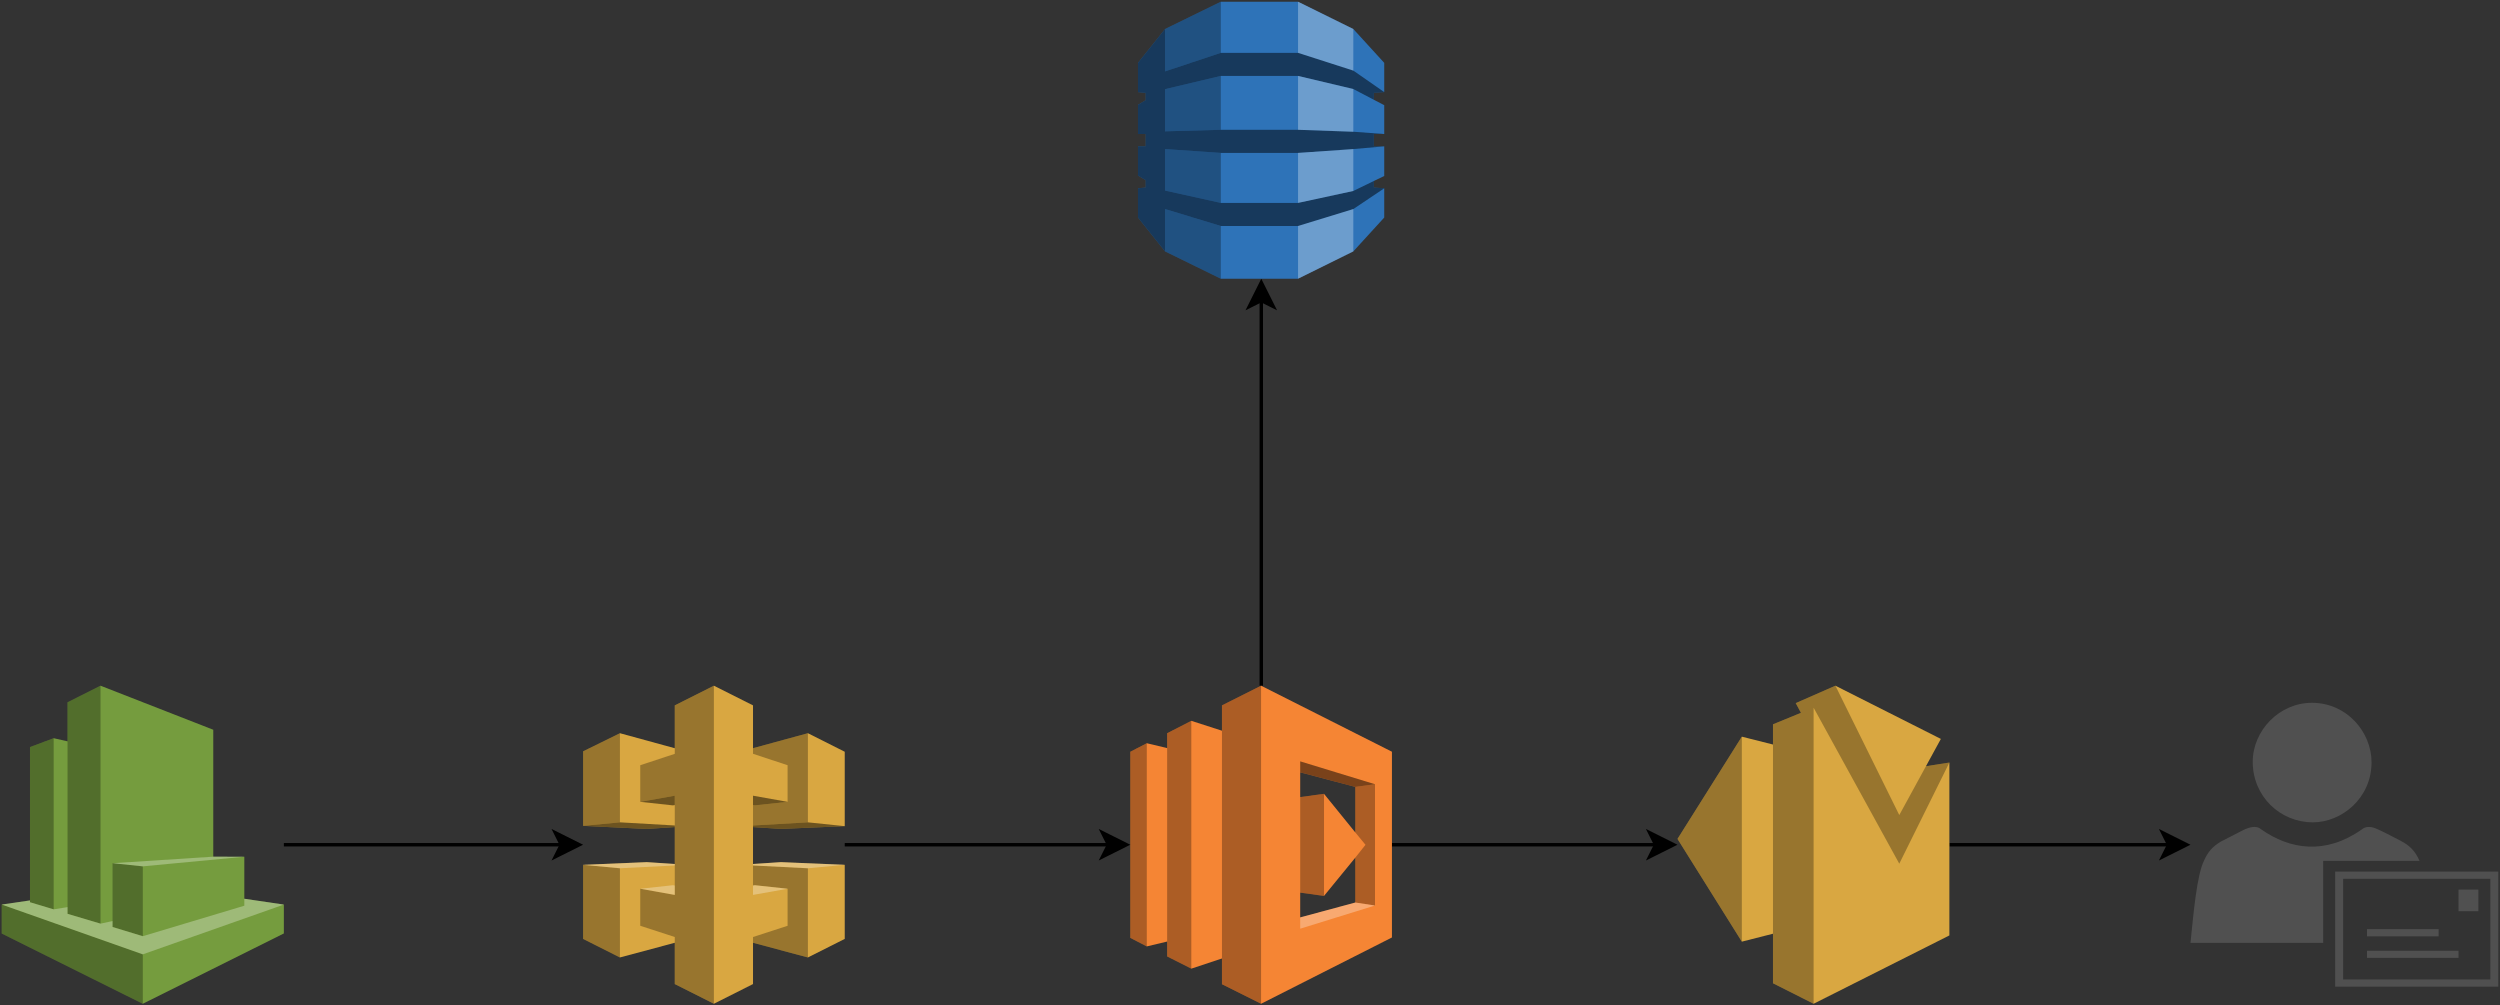 <?xml version="1.0" encoding="UTF-8"?>
<!DOCTYPE svg PUBLIC "-//W3C//DTD SVG 1.1//EN" "http://www.w3.org/Graphics/SVG/1.1/DTD/svg11.dtd">
<svg xmlns="http://www.w3.org/2000/svg" xmlns:xlink="http://www.w3.org/1999/xlink" version="1.1" width="731px" height="294px" viewBox="-0.5 -0.5 731 294" content="&lt;mxfile host=&quot;app.diagrams.net&quot; modified=&quot;2021-08-22T14:44:42.274Z&quot; agent=&quot;5.0 (Macintosh; Intel Mac OS X 10_15_7) AppleWebKit/537.36 (KHTML, like Gecko) Chrome/92.0.452.159 Safari/537.36&quot; etag=&quot;8AcMF6f068a_S4icj7yZ&quot; version=&quot;14.9.8&quot; type=&quot;device&quot;&gt;&lt;diagram id=&quot;subf2t3rp8lGwq6g7PBe&quot; name=&quot;Page-1&quot;&gt;1Vhdc9owEPw1PJYxkr94TAhJO5PONJNJ0zdG2MJWI/scWQacX18pyBjbxKGdhMLwgLV3oLtd7RkzwJNkfSNIFn+HkPIBssL1AF8NEBrZyFVvGikNMrKcDRIJFhqsBu7ZCzWgZdCChTRvJEoALlnWBANIUxrIBkaEgFUzbQG8uWtGItoB7gPCu+gjC2W8QX3k1fhXyqK42nnkjjeRhFTJppM8JiGsdiA8HeCJAJCbq2Q9oVyzV/Gy+dz1G9FtYYKm8pAP/GTforsHz30q714efSxdlo++mGKXhBemYVOsLCsGaKgIMUsQMoYIUsKnNXopoEhDqrex1KrOuQXIFDhS4G8qZWnUJYUEBcUy4SbabcV0l0MhAtpTf3UkiIio7MkzbeledjYwRN1QSKgUpUoQlBPJlk3xiTlD0TavplldGKb3s5760cOv3KLR9TR/fqbobvZ4UVVzEqy3KPkwGfY2fizW+4rsYx0KyVlKJ9thoqkNSR5veV5SIZkaD7dkTvkPyJlkkKrYHKSEZCfhgrNIB6RW45KYVaCopaKpgxoMmd4/WUd6iA7JKsdDTpJ5SFR0wTifAAfxWiG+dnwH2wpXuSFT31bFUkhpn5V0XXTde/hNFLtmYpmZbXtmvaoHoOcOzRyPd6bfGH+WdAdod9JzCh04p6rb3vEHVV/Z52GZXP9OaPvlanzh2aNP9YuDDvDL+Kh+8c7cLvhAu9gn5RZ8Tm4JOBThisgg7prGc8YT3fdn3mTe94yPjuoZ/8w9Yx96izkpz9jn5BmSsVlEJF2R8r/caZB1er/MrPcFzIBpgqdL1Xle87t5Gu6IuSuCFPBEWzy2aHcs/VI4b4m/VfUfT8feY9c5Mu1zAosFC+iwyKnIhwlhfKYvP0Z+12vL73TkH1td8f0PEP/tx7lzMW9YpiSBWTjvniE09fCl/551O0LtkbPnoQoNkdOQD+1zL9oj39/PXrWs/1h6je38P4enfwA=&lt;/diagram&gt;&lt;/mxfile&gt;"><rect x="-0.5" y="-0.5" width="731" height="294" fill="#333333" stroke="none"/><defs/><g><path d="M 406.5 246.5 L 483.63 246.5" fill="none" stroke="#000000" stroke-miterlimit="10" pointer-events="stroke"/><path d="M 488.88 246.5 L 481.88 250 L 483.63 246.5 L 481.88 243 Z" fill="#000000" stroke="#000000" stroke-miterlimit="10" pointer-events="all"/><path d="M 368.3 200 L 368.3 140.5 L 368.3 87.37" fill="none" stroke="#000000" stroke-miterlimit="10" pointer-events="stroke"/><path d="M 368.3 82.12 L 371.8 89.12 L 368.3 87.37 L 364.8 89.12 Z" fill="#000000" stroke="#000000" stroke-miterlimit="10" pointer-events="all"/><path d="M 379.68 232.56 L 386.64 231.62 L 395.79 242.9 L 395.79 229.59 L 379.68 225.33 Z M 379.68 267.75 L 395.79 263.4 L 395.79 250.28 L 386.64 261.47 L 379.68 260.5 Z M 368.24 293 L 356.8 287.29 L 356.8 279.76 L 347.84 282.73 L 340.77 279.16 L 340.77 274.81 L 334.82 276.23 L 330 273.74 L 330 219.32 L 334.82 216.82 L 340.77 218.24 L 340.77 213.9 L 347.84 210.27 L 356.8 213.16 L 356.8 205.75 L 368.24 200 L 406.5 219.3 L 406.5 273.62 Z" fill="#f58534" stroke="none" pointer-events="all"/><path d="M 395.79 263.4 L 395.79 250.28 L 398.77 246.52 L 395.79 242.9 L 395.79 229.59 L 401.55 228.81 L 401.55 264.27 Z M 379.68 260.5 L 379.68 232.56 L 386.64 231.62 L 386.64 261.47 Z M 356.8 287.29 L 356.8 205.75 L 368.24 200 L 368.24 293 Z M 340.77 279.16 L 340.77 213.9 L 347.84 210.27 L 347.84 282.73 Z M 330 273.74 L 330 219.32 L 334.82 216.82 L 334.82 276.23 Z" fill-opacity="0.3" fill="#000000" stroke="none" pointer-events="all"/><path d="M 379.68 225.33 L 379.68 222.12 L 401.55 228.81 L 395.79 229.59 Z" fill-opacity="0.5" fill="#000000" stroke="none" pointer-events="all"/><path d="M 379.68 267.75 L 395.79 263.4 L 401.55 264.27 L 401.55 264.27 L 379.68 271.05 Z" fill-opacity="0.3" fill="#ffffff" stroke="none" pointer-events="all"/><path d="M 569.5 246.5 L 633.63 246.5" fill="none" stroke="#000000" stroke-miterlimit="10" pointer-events="stroke"/><path d="M 638.88 246.5 L 631.88 250 L 633.63 246.5 L 631.88 243 Z" fill="#000000" stroke="#000000" stroke-miterlimit="10" pointer-events="all"/><path d="M 529.8 293 L 517.92 287.01 L 517.92 272.52 L 508.81 274.84 L 490 244.8 L 508.81 214.9 L 517.92 217.2 L 517.92 211.29 L 526.1 207.93 L 524.57 205.09 L 536.17 200 L 567.01 215.56 L 562.65 223.54 L 569.5 222.47 L 569.5 273.02 Z" fill="#d9a741" stroke="none" pointer-events="all"/><path d="M 508.81 274.84 L 490 244.8 L 508.81 214.9 Z M 529.8 293 L 517.92 287.01 L 517.92 211.29 L 526.1 207.93 L 524.57 205.09 L 536.17 200 L 554.85 237.82 L 562.65 223.54 L 569.5 222.47 L 554.85 252.04 L 529.8 206.44 Z" fill-opacity="0.3" fill="#000000" stroke="none" pointer-events="all"/><path d="M 82.5 246.5 L 163.63 246.5" fill="none" stroke="#000000" stroke-miterlimit="10" pointer-events="stroke"/><path d="M 168.88 246.5 L 161.88 250 L 163.63 246.5 L 161.88 243 Z" fill="#000000" stroke="#000000" stroke-miterlimit="10" pointer-events="all"/><path d="M 41.25 293 L 0 272.46 L 0 263.99 L 8.27 262.78 L 8.27 217.94 L 15.19 215.35 L 19.25 216.27 L 19.25 204.85 L 28.89 200 L 61.86 212.88 L 61.86 249.99 L 70.94 250.01 L 70.94 262.29 L 82.5 264 L 82.5 272.44 Z" fill="#759c3e" stroke="none" pointer-events="all"/><path d="M 15.19 265.39 L 8.27 263.31 L 8.27 217.94 L 15.19 215.35 Z M 28.89 269.57 L 19.25 266.7 L 19.25 204.85 L 28.89 200 Z M 41.25 273.24 L 32.41 270.55 L 32.41 251.9 L 41.25 252.82 Z M 41.25 293 L 0 272.46 L 0 263.99 L 41.25 278.55 Z" fill-opacity="0.3" fill="#000000" stroke="none" pointer-events="all"/><path d="M 70.94 250.01 L 41.25 252.82 L 32.41 251.9 L 61.86 249.99 Z M 82.5 264 L 41.25 278.55 L 0 263.99 L 8.27 262.78 L 8.27 263.31 L 15.19 265.39 L 19.25 264.74 L 19.25 266.7 L 28.89 269.57 L 32.41 268.82 L 32.41 270.55 L 41.25 273.24 L 70.94 264.33 L 70.94 262.29 Z" fill-opacity="0.3" fill="#ffffff" stroke="none" pointer-events="all"/><path d="M 246.5 246.5 L 323.63 246.5" fill="none" stroke="#000000" stroke-miterlimit="10" pointer-events="stroke"/><path d="M 328.88 246.5 L 321.88 250 L 323.63 246.5 L 321.88 243 Z" fill="#000000" stroke="#000000" stroke-miterlimit="10" pointer-events="all"/><path d="M 196.8 287.24 L 196.8 275.17 L 180.77 279.46 L 170 274.04 L 170 252.38 L 188.64 251.59 L 196.8 252.13 L 196.8 241.34 L 188.65 241.88 L 170 240.98 L 170 219.19 L 180.77 213.89 L 196.8 218.28 L 196.8 205.75 L 208.24 200 L 219.68 205.75 L 219.68 218.27 L 235.73 213.89 L 246.5 219.31 L 246.5 241.07 L 227.88 241.87 L 219.68 241.34 L 219.68 252.13 L 227.86 251.59 L 246.5 252.37 L 246.5 274.04 L 235.73 279.46 L 219.68 275.17 L 219.68 287.24 L 208.24 293 Z" fill="#d9a741" stroke="none" pointer-events="all"/><path d="M 235.73 239.95 L 219.68 240.87 L 219.68 234.9 L 220.24 234.99 L 229.79 233.96 L 229.79 223.25 L 219.68 219.91 L 219.68 218.27 L 235.73 213.89 Z M 235.73 279.46 L 219.68 275.17 L 219.68 273.48 L 229.79 270.2 L 229.79 259.37 L 220.25 258.34 L 219.68 258.42 L 219.68 252.56 L 235.73 253.38 Z M 186.71 233.96 L 186.71 223.25 L 196.8 219.92 L 196.8 205.75 L 208.24 200 L 208.24 293 L 196.8 287.24 L 196.8 273.48 L 186.71 270.2 L 186.71 259.37 L 196.8 261.17 L 196.8 232.16 Z M 180.77 239.95 L 170 240.98 L 170 219.19 L 180.77 213.89 Z M 180.77 279.46 L 170 274.04 L 170 252.38 L 180.77 253.38 Z" fill-opacity="0.3" fill="#000000" stroke="none" pointer-events="all"/><path d="M 196.23 234.99 L 186.71 233.96 L 196.8 232.16 L 196.8 234.91 Z M 246.5 241.07 L 227.88 241.87 L 219.68 241.34 L 219.68 240.87 L 235.73 239.95 Z M 219.68 234.9 L 219.68 232.16 L 229.79 233.96 L 220.24 234.99 Z M 188.65 241.88 L 170 240.98 L 180.77 239.95 L 196.8 240.87 L 196.8 241.34 Z" fill-opacity="0.5" fill="#000000" stroke="none" pointer-events="all"/><path d="M 235.73 253.38 L 219.68 252.56 L 219.68 252.13 L 227.86 251.59 L 246.5 252.37 Z M 219.68 261.17 L 219.68 258.42 L 220.25 258.34 L 229.79 259.37 Z M 196.8 261.17 L 186.71 259.37 L 196.23 258.34 L 196.8 258.43 Z M 180.77 253.38 L 170 252.38 L 188.64 251.59 L 196.8 252.13 L 196.8 252.56 Z" fill-opacity="0.3" fill="#ffffff" stroke="none" pointer-events="all"/><rect x="640" y="205" width="90" height="83" fill="none" stroke="none" pointer-events="all"/><path d="M 640 275.2 C 640.87 266.65 641.86 255.18 644.02 251.03 C 645.01 248.78 646.31 247.07 648.97 245.53 L 655.25 242.31 C 657.22 241.3 659.34 240.81 660.62 241.96 C 669.05 247.92 679.45 249.56 690.17 241.97 C 691.16 241.12 692.71 241.15 694.03 241.68 C 696.06 242.48 698.85 244.03 701.38 245.31 C 704.08 246.68 705.77 248.42 706.96 251.21 L 678.8 251.21 L 678.8 275.2 Z M 675.79 239.95 C 666.17 239.95 658.2 232.32 658.2 222.28 C 658.2 213.07 666.01 205 675.49 205 C 685.78 205 692.94 213.62 692.94 222.39 C 692.94 232.99 684.1 239.95 675.79 239.95 Z M 682.3 288 L 682.3 254.36 L 730 254.36 L 730 288 Z M 684.63 285.9 L 727.67 285.9 L 727.67 256.47 L 684.63 256.47 Z M 691.61 279.59 L 691.61 277.49 L 718.37 277.49 L 718.37 279.59 Z M 691.61 273.28 L 691.61 271.18 L 712.55 271.18 L 712.55 273.28 Z M 718.37 265.93 L 718.37 259.62 L 724.18 259.62 L 724.18 265.93 Z" fill="#505050" stroke="none" pointer-events="all"/><path d="M 356.47 81 L 340.16 73.01 L 332.25 63.11 L 332.25 54.56 L 334.51 54.33 L 334.51 52.19 L 332.25 50.84 L 332.25 42.29 L 334.51 42.29 L 334.51 38.69 L 332.25 38.69 L 332.25 30.16 L 334.51 28.79 L 334.51 26.67 L 332.25 26.43 L 332.25 17.88 L 340.16 7.98 L 356.47 0 L 379.05 0 L 395.21 7.98 L 404.25 17.88 L 404.25 26.43 L 401.21 26.65 L 401.21 28.67 L 404.25 30.25 L 404.25 38.69 L 401.21 38.69 L 401.21 42.29 L 404.25 42.29 L 404.25 50.96 L 401.21 52.42 L 401.21 54.33 L 404.25 54.56 L 404.25 63.11 L 395.21 73.01 L 379.05 81 Z" fill="#2e73b8" stroke="none" pointer-events="all"/><path d="M 356.47 14.95 L 340.16 20.37 L 340.16 7.98 L 356.47 0 Z M 356.47 37.45 L 340.16 37.9 L 340.16 25.57 L 356.47 21.7 Z M 356.47 58.83 L 340.16 55.22 L 340.16 43.09 L 356.47 44.21 Z M 356.47 81 L 340.16 73.01 L 340.16 60.62 L 356.47 65.58 Z" fill-opacity="0.3" fill="#000000" stroke="none" pointer-events="all"/><path d="M 404.25 54.56 L 395.21 60.63 L 379.05 65.58 L 356.47 65.58 L 340.16 60.62 L 340.16 73.01 L 332.25 63.11 L 332.25 54.56 L 334.51 54.33 L 334.51 52.19 L 332.25 50.84 L 332.25 42.29 L 334.51 42.29 L 334.51 38.69 L 332.25 38.69 L 332.25 30.16 L 334.51 28.79 L 334.51 26.67 L 332.25 26.43 L 332.25 17.88 L 340.16 7.98 L 340.16 20.37 L 356.47 14.95 L 379.05 14.95 L 395.21 20.14 L 404.25 26.43 L 401.21 26.65 L 401.21 28.67 L 395.21 25.53 L 379.05 21.7 L 356.47 21.7 L 340.16 25.57 L 340.16 37.9 L 356.47 37.45 L 379.05 37.45 L 395.21 38.02 L 404.25 38.69 L 401.21 38.69 L 401.21 42.29 L 404.25 42.29 L 395.21 43.09 L 379.05 44.21 L 356.47 44.21 L 340.16 43.09 L 340.16 55.22 L 356.47 58.83 L 379.05 58.83 L 395.21 55.34 L 401.21 52.42 L 401.21 54.33 Z" fill-opacity="0.5" fill="#000000" stroke="none" pointer-events="all"/><path d="M 379.05 14.95 L 379.05 0 L 395.21 7.98 L 395.21 20.14 Z" fill-opacity="0.3" fill="#ffffff" stroke="none" pointer-events="all"/><path d="M 379.05 21.7 L 395.21 25.53 L 395.21 38.02 L 379.05 37.45 Z" fill-opacity="0.3" fill="#ffffff" stroke="none" pointer-events="all"/><path d="M 379.05 44.21 L 395.21 43.09 L 395.21 55.34 L 379.05 58.83 Z" fill-opacity="0.3" fill="#ffffff" stroke="none" pointer-events="all"/><path d="M 379.05 65.58 L 395.21 60.63 L 395.21 73.01 L 379.05 81 Z" fill-opacity="0.3" fill="#ffffff" stroke="none" pointer-events="all"/></g></svg>